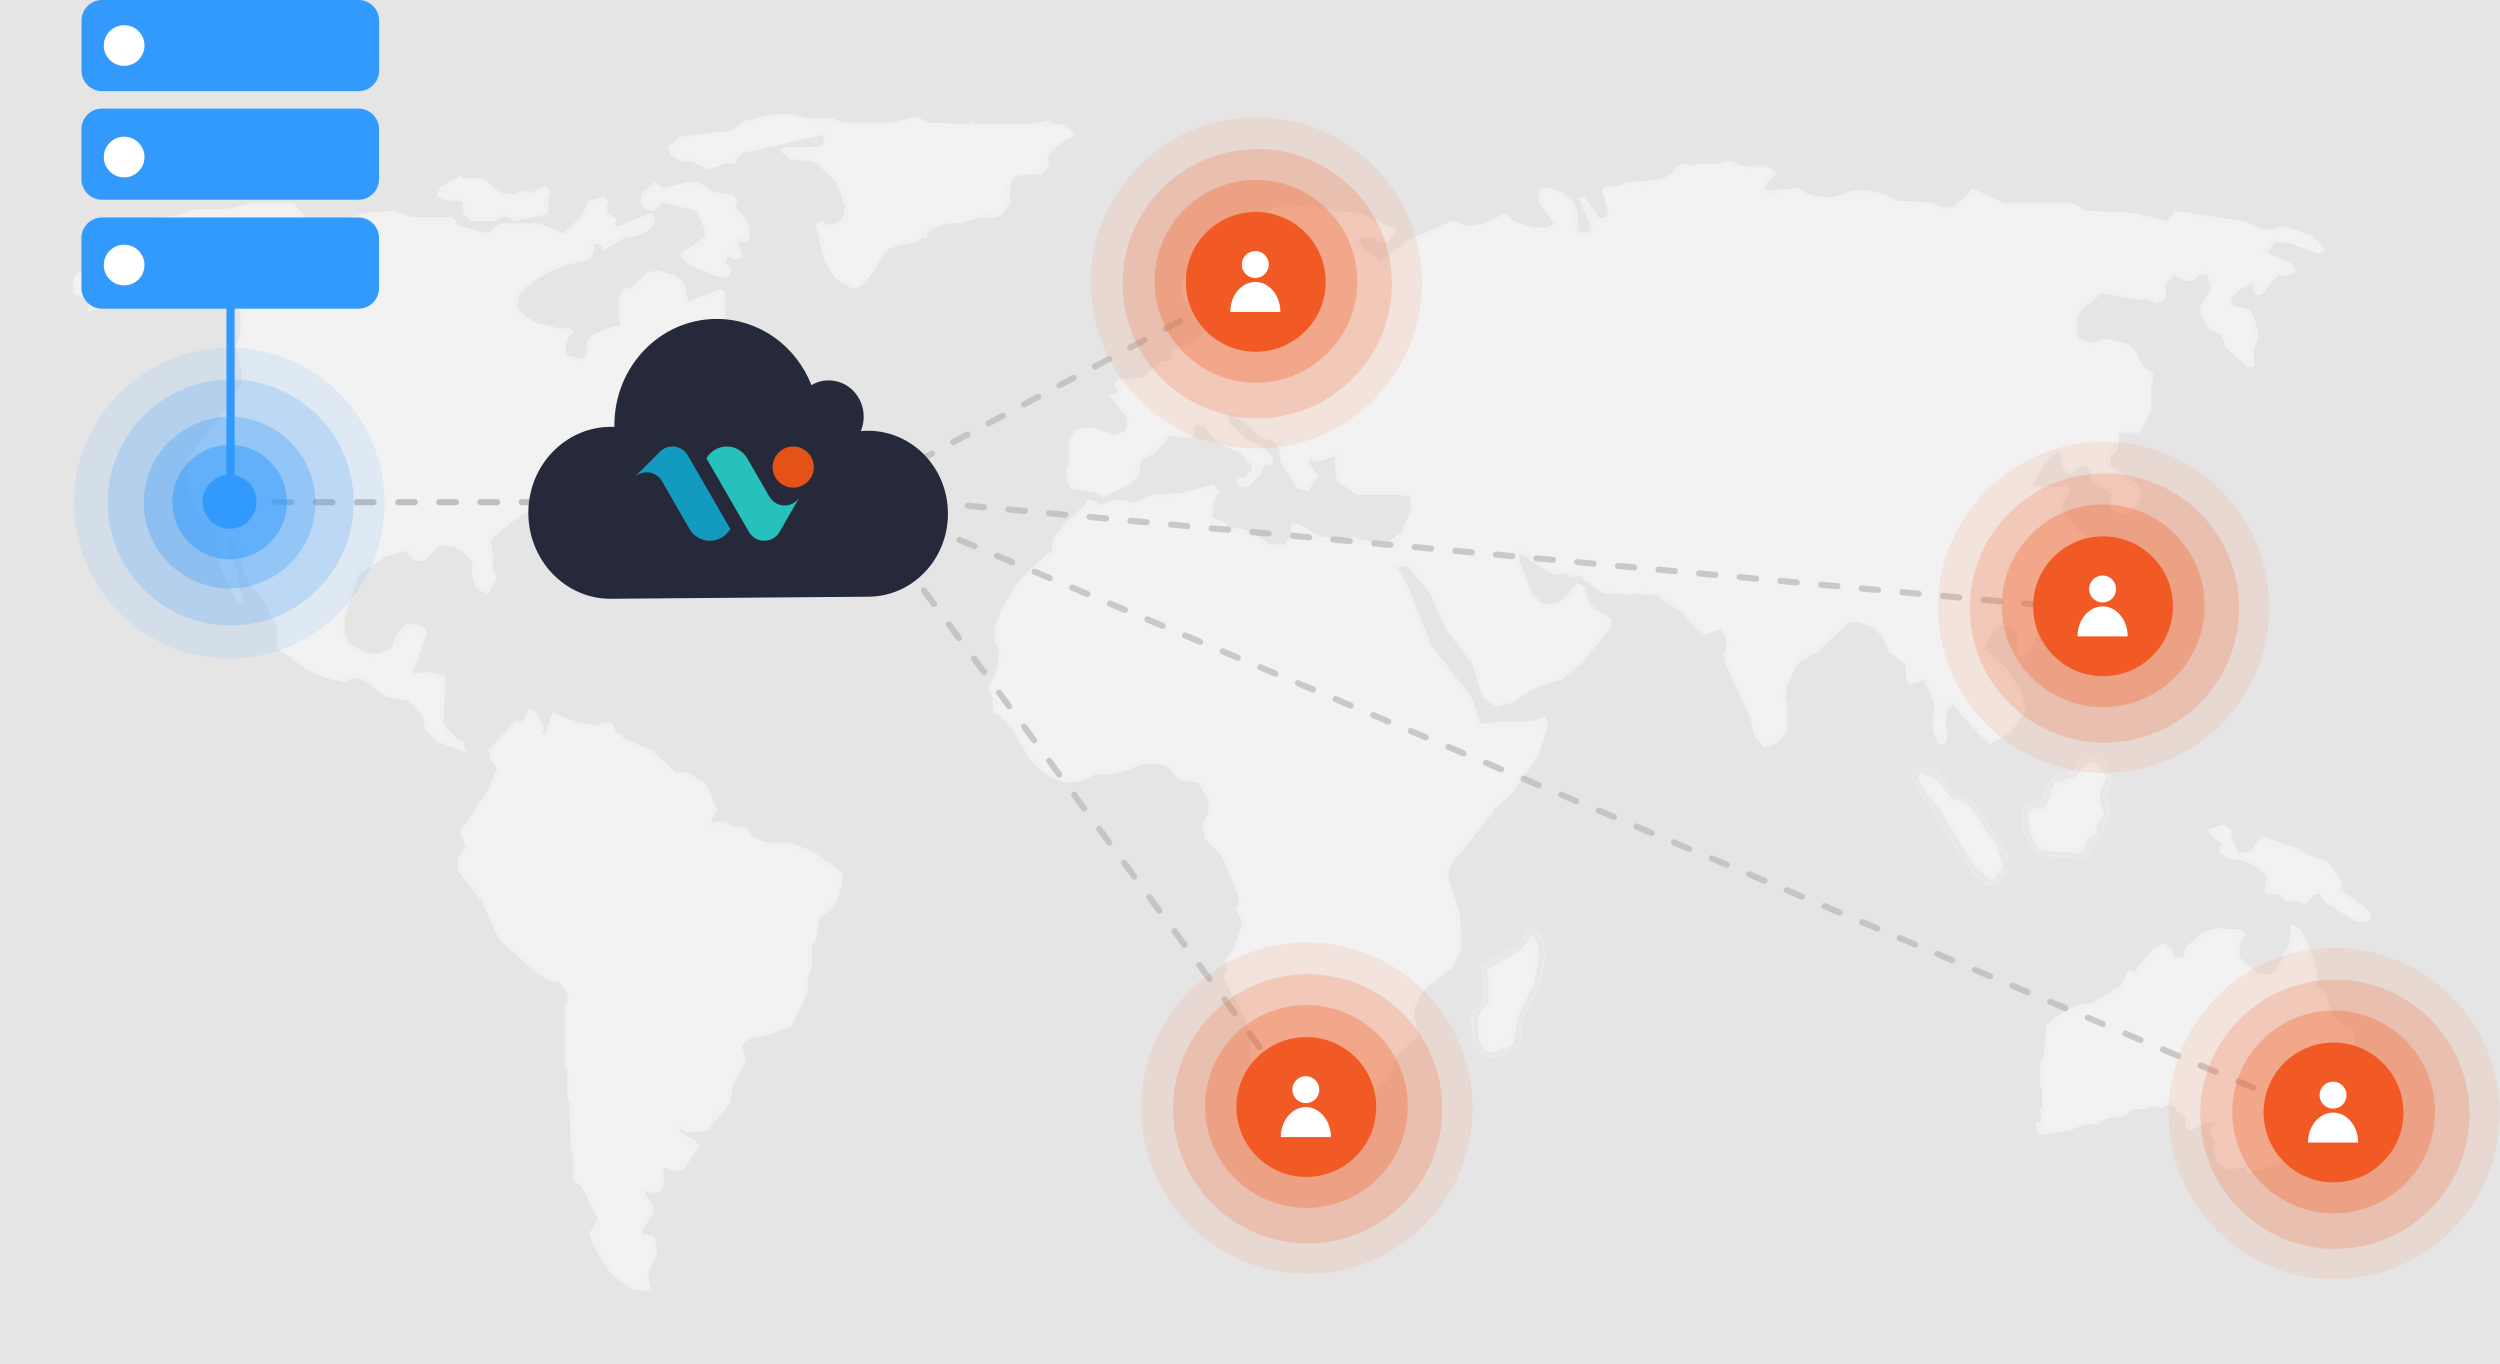 <svg width="1215" height="663" viewBox="0 0 1215 663" fill="none" xmlns="http://www.w3.org/2000/svg">
<rect width="1215" height="663" fill="#E5E5E5"/>
<g id="Wirewise_Website_Homepage-Map" clip-path="url(#clip0_4_77)">
<g id="map">
<g id="Group 512">
<g id="textcompare 1_09_46 PM 1">
<path id="Vector" opacity="0.929" d="M375.5 56H384.5L392.5 58H404.5L409.5 60H434.5L445.5 57L450.5 60L470.5 61L472.5 60L473.5 61H499.5L509.5 59C511.033 60.8 513.7 61.467 517.5 61L522 65.5C516.733 67.9 512.4 71.233 509 75.5C509.867 80.367 508.7 83.2 505.5 84L493.5 85L491 87.5L490 95.5L491 97.5L486.5 104C484.367 105.533 481.033 105.867 476.5 105L466.5 108H460.5L452.5 111L450 113.5C450.533 115.033 450.033 115.533 448.5 115L445.5 117L432.5 120L428 124.5C425.6 130.433 422.1 135.267 417.5 139L414.5 140L406 134.5L401 126.5L397 109.5L399.5 108C400.5 109.667 402.833 110 406.5 109L410 106.5L411 100.5L407 88.5L401.5 83L395.5 78L384.5 77L380 73.5L381.5 72H396.5L401 70L400.5 65L360.5 74L359 75.5L356.5 79H352.5L344.5 82L336.5 78H331.5L326 74.5L325 71.5L330.5 67L355.5 64L362.5 59L375.5 56ZM375 58L363 61L356 66L334 68L327 73L331 76H337L344 80H348C348.667 77.333 351.333 76.333 356 77C357.333 73.667 360.333 71.667 365 71L383 68L402 63C403.333 63.667 403.667 66 403 70L397 74L384 75L396 76L405 83L410 91L413 101C413.667 105 413 107.667 411 109L407 111C403 111.667 400.333 111.333 399 110L402 121V125L406 132L415 138L418 137L425 128L427 123L433 118L448 114L450 110L462 106H468L478 103H485L489 99L488 95C487.333 90.333 488 87.333 490 86L494 83C499.333 84.333 503.333 84 506 82L507 81L508 74C510 70.667 513.333 68.333 518 67L519 65L511 61H505L499 63H475L474 62L470 63L451 62L446 59L434 62H411L406 60H394L386 58H375Z" fill="#F1F1F1" stroke="#F1F1F1"/>
<path id="Vector_2" opacity="0.929" d="M837.5 79H841.5L849.5 82L850.5 81H858.5L863 84.5C859.533 86.3 857.533 89.133 857 93L874.5 92C878.033 95.467 883.7 96.8 891.5 96L900.5 93H907.5L916.5 95L921.5 98L939.5 99C941.5 101 944.833 101.667 949.5 101L957 94.5L958.5 92L973.5 99H1006.5L1014.5 103L1037.5 104L1053.5 108L1057.5 103L1090.5 108L1099.5 112H1105.5C1106.37 110.533 1108.37 110.2 1111.5 111L1123.5 115L1129 120.5C1129.6 122.767 1128.1 123.267 1124.5 122L1113.5 118L1105.5 117L1101 123L1112.5 128L1115 130.5C1115.53 132.033 1115.03 132.533 1113.5 132C1112.7 133.533 1110.7 133.867 1107.5 133L1105 135.5L1099.5 142L1097.5 143C1095.77 142.067 1095.1 140.067 1095.5 137C1090.63 138.467 1086.8 140.967 1084 144.5C1083.53 147.033 1084.03 148.533 1085.5 149L1093 151C1095.2 154 1096.53 158.167 1097 163.5L1095 170.5V172.5V178H1092.5L1082 168.5L1080 162L1074 160L1070 152.5V148.5L1075 140.5L1073 133H1068.5C1067.57 135.4 1065.23 136.4 1061.5 136L1056.5 133L1052 137.5C1052.53 141.567 1052.2 144.4 1051 146L1047.5 147L1043.5 145H1037.5L1021.5 142L1011 150.5C1009 153.167 1008.33 157.167 1009 162.5L1010 165L1015.5 167H1019.5C1020.63 165.2 1023.3 164.867 1027.5 166L1034.5 168L1038 171.5C1039.2 176.367 1041.87 179.7 1046 181.5V185.5L1045 186.5V197.5V199.5L1039.5 210C1034.5 209.333 1031 209.667 1029 211C1029.87 216.333 1028.53 219.833 1025 221.5V226.5L1039 236L1040 242.5L1034.5 249L1030.5 250L1026 246.5C1027.13 242.033 1026.63 239.2 1024.5 238C1020.7 237.2 1017.87 235.367 1016 232.5C1016.67 229.5 1016.17 227.667 1014.5 227L1011.5 226L1005.5 230C1002.97 227.733 1001.8 224.4 1002 220C998.267 220.067 995.6 221.567 994 224.5L987 235.5L988.5 237H1002.5L1004.5 236L1006 238.5L1002 244.5V247.5C1005.2 253.7 1009.53 258.7 1015 262.5L1019 272.5V279.5C1017.27 286.767 1013.77 292.267 1008.5 296L994 301L984 319L981 318.5V307.5L972.5 303C968.433 305.933 965.6 310.1 964 315.5L975 325.5L982 336.5L984 343.5C982.133 349.3 978.967 353.8 974.5 357L967.5 361L961 355.5C961.533 354.033 961.033 353.533 959.5 354L949.5 342L946 344.5L945 352.5L946 356.5L945 361C942.533 362 941.533 361.5 942 359.5C940 356.833 939.333 352.833 940 347.5L941 342.5L935.5 330L928 332C926.867 330.4 926.533 327.567 927 323.5L925.5 322L918 316.5C916.6 310.967 913.767 306.8 909.5 304L903.5 302H898.5L883.5 316L873 322.5L868 333.5L867 340.5L868 341.5V355.5C865.8 359.3 862.3 361.8 857.5 363L853 357.5L851 348.5L839 322.5L838 317.5C839.867 316.367 840.2 313.7 839 309.5L837 305L828.5 308L824 304.5L818.5 298L805.5 289L794.5 288L789.5 289L788.5 288H779.5L770 281.5C770.333 279.5 768.167 279 763.5 280C762.367 278.2 759.7 277.867 755.5 279L738 268V272.5L744 288.5L747.5 292C748.433 293.733 750.433 294.4 753.5 294C757.9 293.4 761.067 291.567 763 288.5L766.5 284L770 285.5C770.4 291.1 772.567 294.933 776.5 297L783 301.5L782 305.5L768.5 322L758.5 330C749.3 332.133 741.633 335.8 735.5 341L727.5 343L721 338.5L716 322.5L703 305.5L695 287.5L684.5 275C680.433 274.2 678.6 274.7 679 276.5L684 285.5L695 313.5L715 339.5L719 352H726.5L727.5 351H744.5L750.5 349L752 352.5L747 367.5L735 384.5L727.5 392C726.033 391.533 725.533 392.033 726 393.5L706 418.5C704 420.5 703.333 423.833 704 428.5L709 444.5L710 460.5L705.5 470L692 480.5L687 489.5V494.5L689 503.5L679 512.5L673 526H671.5L654.5 543L639.5 549C634.167 548.333 630.167 549 627.5 551L622 546.5L620 540.5V535.5L610 519.5L608 511.5V502.5L606 496.5L595 474.5C596.867 473.367 597.2 470.7 596 466.5C600.067 461.567 602.733 455.233 604 447.5L601 441.5C602.667 440.5 603 438.167 602 434.5L594 415.5L586 407.5L585 400.5C587 397.833 588 394.167 588 389.5L582.5 380L576.5 379H574.5L571 376.5L568.5 373C565.367 370.8 560.7 370.133 554.5 371L547.5 374L539.5 376H531.5L526.5 379L518.5 380C510.367 377.8 504.2 373.633 500 367.5L492 353.5L486.5 348L483 345.5V339.5L481 333.5C484.267 329.1 485.933 323.1 486 315.5C484.067 313.1 483.4 309.433 484 304.5C488.533 291.367 495.7 280.867 505.5 273L512 267.5V262.5L518.5 254L528 245.5C527.4 243.5 528.567 243 531.5 244L535.5 246C537.967 243.8 541.967 243.133 547.5 244L551.5 245L559.5 241L574.5 240L589.5 236L592 239.5C589.4 242.5 588.4 246.667 589 252L595 254.5L597.5 258L601.5 257C607.633 258.533 612.633 261.2 616.5 265H625L628 259.5V255H630.5L641.5 261L653.5 263C654.5 261.333 656.833 261 660.5 262L661.5 263L674.5 264L681 259.5L686 248.5V242.5L685 240L681.5 241L680.5 240H659.5L650 233.5L649 223.5L650 221L640.5 224L636 223V225.5L640 231.5L635.5 238L631 237L623 224.5L622 217.5L619.5 214L614.5 213L599.5 201H596L597 205.5L605.5 214C611.1 215.467 615.267 218.3 618 222.5C618.867 225.3 617.7 226.133 614.5 225L612 230.5L606.5 236C604.033 236.533 602.533 236.033 602 234.5C601.467 232.767 602.3 232.267 604.5 233L609 228.5V226.5L603.5 220L592.5 215L588 210.5L585.5 207C580.633 205.267 578.8 206.433 580 210.5C579.2 212.367 577.033 212.867 573.5 212L568.5 211L562 219L554 223.5L553 230.5L550.5 234L536.5 241L532.5 239L521 237C519.2 235.267 518.533 232.1 519 227.5L520 226.5V214.5L523.5 209L530.5 208L541.5 212L547 210C548.067 208.6 548.4 206.1 548 202.5L540 192.5L544 191L542 186.5L543.5 185L555.5 184L564.5 176C567.7 176.533 569.533 175.7 570 173.5C569.667 170.833 570.5 169.333 572.5 169L578.5 168L585.5 162C586.167 164 588.167 164.667 591.5 164L595.5 162L600.5 163L603.5 166H606.5L611.5 163C617.767 164.267 621.933 163.433 624 160.5L625 154.5L626.5 153L631.5 154C633.5 153.667 634.333 152.167 634 149.5L632 144.5C632.867 142.7 633.7 142.533 634.5 144L640.5 145L645 141.5L643.5 139L630.5 140L628 139L626 133.5L632 124.5L631 122C624.6 122.8 619.6 125.3 616 129.5L614 138.5L617 144.5L608.5 156L601.5 159L596 155.5C596.533 152.367 595.7 150.533 593.5 150L580.5 143L576 146C574.867 144.4 574.533 141.567 575 137.5L577.5 133C581.833 133 585 131.833 587 129.5C587.6 124.7 589.767 121.533 593.5 120L618.5 102L624.5 100H629.5L630.5 101H642.5L648.5 103L660.5 104L678 111.5L674.5 117C670.967 117.533 668.633 116.867 667.5 115H662.5L659 116L662.5 121L669 125.5C668.467 127.233 669.3 127.733 671.5 127L684.5 117L705.5 108H708.5C710.033 109.8 712.7 110.467 716.5 110L721.5 109L731.5 104C735.767 109.067 742.767 111.4 752.5 111L756 108.5L749 99.5L748 93.5C748.533 92.033 750.033 91.533 752.5 92L759.5 94L764 98.5C766.333 101.167 767 105.5 766 111.5L767.5 113C771.033 113.867 773.2 113.367 774 111.5L768 96.5L769.5 96L777.5 107L781 105.5L782 102.5L779 92.5L780.5 91C784.967 91.467 788.3 90.8 790.5 89L805.5 88C810.033 86.867 813.367 84.533 815.5 81L819.5 80L823.5 81L824.5 80H836.5L837.5 79ZM837 81L836 82H824L823 83L821 82H818L809 89L799 91L797 90L781 93C780.333 97 781.333 100.333 784 103L782 108L780 109L777 108L775 114L773 115C769 115.667 766.333 115.333 765 114C763.667 111.333 763.333 107.333 764 102L762 99L758 95L750 94V98L754 104L757 105C758.333 105.667 758.667 107.333 758 110L753 113H745C743.667 111 741.667 110.333 739 111L732 106H729L722 111C718.667 110.333 716.667 110.667 716 112C712.667 112.667 710.667 112 710 110H705L701 113L688 117L672 129H670L660 121L657 117L660 114L664 113L675 115L676 111L669 110L661 106L650 105L644 103H632L631 102C625.667 101.333 621.667 102 619 104L597 120L589 128L588 132C586.667 134 584 134.667 580 134C577.333 135.333 576.333 138.333 577 143L579 142H583L596 149C598 150.333 598.667 152.667 598 156L601 157L606 156C610 152.667 613 148.667 615 144L612 139L615 127L629 120C631 119.333 632.333 120.333 633 123V127L628 134C627.333 136 628.333 137.333 631 138L636 137C640.667 136.333 644 136.667 646 138L647 141L646 144L641 147L635 146L636 150L635 154L632 156L627 155L625 163C622.333 165 617.667 165.667 611 165L607 168H604L601 165L597 164L592 166C588.667 166.667 586.667 166 586 164L581 169L572 171L571 176C570.333 177.333 569 177.667 567 177L556 186L545 188L547 192L542 194H544L550 203L549 210L542 214L532 210H526L522 214L521 234L524 236L533 237L536 239H539L548 234L551 231C550.333 226.333 551 223.333 553 222L559 219L562 215L569 209L578 210C577.333 207.333 578 205.667 580 205L588 206L590 211L607 220L611 225L615 223L610 217L603 214C598.333 211.333 595.333 207.667 594 203L597 199L603 201L617 212L622 213C624 215 624.667 218.333 624 223L631 234L635 236L638 232L634 226C634 223.333 635 221.667 637 221L640 222C644 222.667 646.667 221.667 648 219C650 218.333 651.333 219.333 652 222L651 224L652 234L659 238H680L681 239L685 238L688 243L687 252L682 262L680 264L674 266C671.333 264.667 667.667 264.333 663 265L662 264H654L653 265L639 262C636.333 259.333 633.333 258 630 258C629.333 262 627.667 265 625 267H617L603 259L599 260L597 259C595 259.667 594.333 259.333 595 258L587 252C586.333 246.667 587.333 243 590 241L589 238L574 242L559 243L552 247L549 246C542.333 244.667 538 245.333 536 248L530 246L528 249L519 256L514 263L513 270L509 273C498.333 280.333 490.667 290.667 486 304C485.333 309.333 486 313.333 488 316L487 325L483 333C482.333 336.333 483 338.667 485 340V346L490 348L493 352L500 365L511 375L518 378L522 377L524 378L532 374H541L556 369H563L571 372L573 377L576 378L578 377L585 379L590 390L589 397L587 401V406L596 416L599 426L604 435C604.667 437.667 604.333 439.667 603 441L606 448C604.667 455.333 602 461.333 598 466C599.333 470 599 472.667 597 474L610 503V513L612 521L617 526L622 536L623 545L627 549C629.667 549.667 631.667 549 633 547H641L649 543H652L670 526L672 524L678 511L687 503L685 494V490L692 478L703 470C705.667 468 707.333 465.333 708 462L707 444L705 440L704 432L702 429V423L705 417L722 395L735 382L747 365L750 351L745 353H727L726 354H718L715 343L694 316L683 288L676 276L678 273L687 274L697 288L705 306L718 323L720 327V332L722 338L727 341L734 340L750 331L757 329L766 322L774 312C773.333 310 774 309.333 776 310L781 303L774 297L768 286L763 292L754 296H751L745 292L736 273C734.667 268.333 735.333 265.667 738 265H740L755 277L770 278L779 286H788L789 287C792.333 288.333 794.667 288 796 286L806 287L814 291L815 294L822 298L829 306H832L837 303L841 310C842.333 313.333 842 315.667 840 317V321L849 339L855 358L858 361L866 356V341L865 340L866 334L873 319L881 316L895 302L899 300H903L912 303C915.333 305.667 917.667 309.667 919 315C921 318.333 924 320.333 928 321C929.333 323 929.667 326 929 330L934 328L938 329L943 343L942 347C941.333 351.667 941.667 355.333 943 358H944C944.667 354.667 944.333 352.667 943 352L945 343C945.667 340.333 947.667 339.333 951 340L953 344C952.333 345.333 953 345.667 955 345L963 356L968 359L972 357C976.667 354.333 980 350.333 982 345V340L975 329L966 320L962 316L969 304L973 301L980 304C982.667 306 984 309.667 984 315L990 304L995 299L1007 295C1011.67 291.667 1015 287 1017 281V273L1014 265C1008 260.333 1003.33 254.667 1000 248V245L1004 238L1002 239H989L986 238V234L994 221L1002 218L1004 221L1005 227C1008.33 227.667 1010.67 226.667 1012 224L1015 225C1017.67 225.667 1018.67 228.333 1018 233L1027 237C1028.33 239 1028.67 242.333 1028 247C1028.67 248.333 1030.33 248.667 1033 248L1038 243V239L1026 230L1023 227C1022.33 221 1023.67 217.667 1027 217V212C1028.33 208 1032.33 206.667 1039 208L1044 200L1043 197L1044 182L1042 180L1036 172L1034 169L1029 168H1020L1019 169L1010 167L1007 162V156L1010 148L1022 140L1037 143H1044L1049 145L1050 144L1051 136L1057 131L1062 134H1065L1069 131H1073L1075 134L1076 138V143L1072 148C1071.33 152 1072 155 1074 157L1080 160C1082 160.667 1082.67 162.667 1082 166L1092 175H1093L1094 173L1093 170L1095 165L1093 155L1090 151L1083 150L1082 148L1083 143L1086 140L1097 135L1099 140L1105 132L1112 131L1101 124C1099 124.667 1098.33 123.667 1099 121L1102 119L1103 116L1106 115C1112.67 115.667 1118.67 117.333 1124 120H1125L1121 115L1113 113C1108.33 111.667 1105.67 112 1105 114H1100L1092 110L1057 105L1054 110L1039 106L1015 105L1008 101H974L970 98L961 95C958.333 94.333 957.333 95 958 97L950 103C945.333 103.667 942.333 103 941 101L922 100L915 96C911.667 96.667 909.667 96.333 909 95C901 94.333 895.333 95.333 892 98L880 97L876 94H866L865 95C859.667 96.333 856.333 95.667 855 93L860 83H850L849 84L842 81H837Z" fill="#F1F1F1" stroke="#F1F1F1"/>
<path id="Vector_3" opacity="0.929" d="M223.5 86L224.5 87H234.5L242.5 94L250.5 95C251.633 93.133 254.3 92.8 258.5 94L264.5 91C267.3 92.2 267.8 93.367 266 94.5V102.5L264.5 104L249.5 107C248.567 105.267 246.567 104.6 243.5 105L240.5 107H229.5L226 104.5L225 97C219.8 97.6 215.8 96.933 213 95L214.5 91L223.5 86ZM223 88L215 94C217 96 220.667 96.333 226 95C228 96.333 228.333 99 227 103L230 105H241L244 103C246.667 102.333 248.667 103 250 105H255L264 102C263.333 98 263.667 95 265 93L259 96H251L250 97L243 96L235 89L223 88Z" fill="#F1F1F1" stroke="#F1F1F1"/>
<path id="Vector_4" opacity="0.929" d="M318.5 89L322.5 92L333.5 89H339.5L347.5 94L355.5 95L358 97.5L357 101.5C361.534 103.967 363.867 108.633 364 115.5C363.534 117.033 362.034 117.533 359.5 117L358 116.5L360 124.5L357.5 126L353.5 124L352 127.5L355 131.5C354.334 133.833 352.167 134.667 348.5 134L336.5 129L332 125.5L331 123.5L343 115.5V111.5L339 102L321.5 98L317.5 102H315.5C312.7 101.133 311.534 98.633 312 94.5L318.5 89ZM319 91L314 96C313.334 98 314.334 99.333 317 100C318.334 100.667 318.667 100.333 318 99L322 96L331 99L339 100L345 112L344 118L342 120L333 124L337 127L348 132H353L350 128L351 123L354 122L357 123L358 124L356 119C355.334 116.333 356 114.667 358 114L362 115L361 109L355 102L356 97L348 96L340 91C334 90.333 329.667 91 327 93C322.334 94.333 319.667 93.667 319 91Z" fill="#F1F1F1" stroke="#F1F1F1"/>
<path id="Vector_5" opacity="0.929" d="M293.499 96L294.999 97.5C293.999 101.5 294.499 104 296.499 105L298.999 106.5C297.866 109.7 298.699 110.867 301.499 110L316.499 104L317.999 107.5L315.499 111C312.632 113.467 308.632 114.8 303.499 115L293.499 121C292.699 118.533 290.866 117.533 287.999 118C288.666 121.8 287.832 124.467 285.499 126C271.366 128.533 260.199 134.033 251.999 142.5L250.999 149.5L253.499 153L259.499 157L271.499 160H276.499L277.999 161.5C274.866 163.5 273.866 167.333 274.999 173L282.499 175C285.366 173.533 286.532 170.367 285.999 165.5L288.499 163L298.499 159H301.999L300.999 147.5L301.999 142.5L304.499 140L306.499 141L314.499 133L319.499 132L327.499 134L331.999 137.5L333.999 147L350.499 141L351.999 142.5V153.5L350.999 155.5L353.999 157L357.499 163L359.499 162L363.999 165.5C363.732 170.9 361.566 174.4 357.499 176L348.499 181H325.499L315.499 184L311.999 186.5L312.499 188H319.499C320.499 186.333 322.832 186 326.499 187L328.999 188L327.499 191L322.999 194.5C322.532 196.033 323.032 196.533 324.499 196C325.499 197.667 327.832 198 331.499 197L337.499 195L338.999 197.5L337.999 200L330.499 203H326.499L315.499 211L313.999 207.5L314.999 202L305.499 205L294.999 214.5C295.532 217.033 295.032 218.533 293.499 219C287.699 218.2 283.866 219.367 281.999 222.5L278.499 227L272.999 231.5L262.499 245C253.099 249.6 244.932 255.433 237.999 262.5L238.999 268.5V270.5C238.532 274.967 239.199 278.3 240.999 280.5L236.999 288L232.999 286.5C230.266 283.567 229.266 278.9 229.999 272.5L226.499 269C223.832 265.667 219.166 264.333 212.499 265L206.499 272C202.632 272.533 200.132 271.7 198.999 269.5L197.499 267L187.499 270L173.999 278.5L166.999 300.5V308.5L168.999 313L178.499 318H184.499L190.999 315C191.799 310.267 193.966 306.6 197.499 304C202.566 303.267 205.732 304.433 206.999 307.5L199.999 328L207.499 327L215.999 329L214.999 350.5L215.999 353.5L223.499 361C225.032 360.533 225.532 361.033 224.999 362.5L225.999 365L212.499 360L206.999 354.5L205.999 347.5L198.499 340L187.499 338L176.499 330L172.499 329L167.499 331L158.499 329L149.499 325L134.999 314.5V304.5L128.999 292.5L121.999 283.5C119.332 279.5 117.666 274.5 116.999 268.5L112.499 261C110.366 261.533 109.532 263.367 109.999 266.5L114.999 277.5V282.5L117.999 292.5L115.999 293L107.999 276.5L105.999 269.5V257.5L101.499 253L96.999 251L94.999 247.5L91.999 235.5V222.5L109.999 199.5L115.499 189L117.999 187.5V181.5L114.999 168.5C117.266 164.433 117.932 158.767 116.999 151.5L114.499 148L104.499 142L80.499 139L70.499 143L67.499 141L62.499 145L43.499 151C43.899 147.933 43.232 145.933 41.499 145L35.999 142.5C35.532 138.433 35.866 135.6 36.999 134L44.499 129C50.432 129.933 55.099 129.6 58.499 128L62.999 123.5C63.532 121.767 62.699 121.267 60.499 122L56.499 125L51.999 123L50.999 120.5L51.999 118C53.532 116.267 56.366 115.6 60.499 116L68.499 118C70.032 117.533 70.532 116.033 69.999 113.5L67.999 110.5L76.499 106C83.832 106 89.832 104.667 94.499 102H110.499L122.499 99H142.499L150.499 109H160.499L177.499 104L191.499 103L200.499 106H219.499L220.999 107.5L222.499 110L236.499 114L243.499 109H262.499L273.499 114L281.999 106.5L286.499 98L293.499 96ZM292.999 98L288.999 99L281.999 110L275.999 115H271.999L263.999 111H242.999L237.999 116H234.999L229.999 113H224.999L221.999 111C219.999 111.667 219.332 111.333 219.999 110L218.999 108H201.999L192.999 105L176.999 106L160.999 111C154.999 111.667 150.666 111.333 147.999 110L141.999 101H121.999L109.999 104H93.999L86.999 107H80.999L69.999 110L71.999 114L70.999 119L68.999 120L61.999 118H55.999C52.666 120 52.666 121.667 55.999 123C56.666 120.333 59.332 119.333 63.999 120C65.332 120.667 65.666 122.333 64.999 125L58.999 130L44.999 131L40.999 134C38.332 134.667 37.332 137.333 37.999 142L43.999 144L46.999 148L60.999 144L67.999 139L70.999 141C74.999 140.333 78.332 139 80.999 137L93.999 138L109.999 142L110.999 145L116.999 147L118.999 152C119.666 158.667 118.999 164 116.999 168V173L119.999 183C120.666 185.667 120.332 187.667 118.999 189C119.666 190.333 119.332 190.667 117.999 190L110.999 202L99.999 215L97.999 220L93.999 223V237L96.999 248L104.999 253C107.666 254.333 108.999 257.333 108.999 262C109.666 260 111.666 259.333 114.999 260L118.999 269L119.999 276L136.999 305V315L157.999 327L166.999 329L172.999 327L176.999 328L189.999 337H194.999L200.999 339L206.999 347L208.999 355L217.999 360H218.999C215.666 358 213.666 354.667 212.999 350L213.999 330L208.999 329C205.666 328.333 203.666 328.667 202.999 330C199.666 330.667 197.999 330 197.999 328L204.999 308C204.332 306 201.999 305.333 197.999 306L192.999 315L184.999 320H178.999L170.999 316L164.999 309V301L172.999 276L187.999 268L195.999 266C199.332 264.667 200.666 265.333 199.999 268C201.332 270 203.666 270.667 206.999 270L209.999 264L212.999 263L221.999 264L228.999 268L231.999 273L232.999 284L235.999 286L238.999 282L235.999 265L236.999 261C244.332 253.667 252.999 247.667 262.999 243L272.999 229L278.999 225L280.999 220L287.999 217H292.999L293.999 213L303.999 204C307.999 203.333 311.332 202 313.999 200L316.999 203L315.999 208L326.999 201C330.999 201.667 333.999 201 335.999 199L336.999 197L331.999 199C326.666 199.667 322.999 198.667 320.999 196L321.999 193L324.999 191L325.999 189L311.999 190C309.999 189.333 309.332 188 309.999 186L321.999 180L326.999 179H349.999L354.999 176L361.999 169V167C361.332 165 359.666 164.333 356.999 165L348.999 156L349.999 154V143L334.999 149C331.666 147.667 330.332 144.333 330.999 139L328.999 136L320.999 134H316.999L308.999 142H303.999L302.999 147L303.999 159L301.999 161H297.999L287.999 165V170L284.999 176L282.999 177H279.999L272.999 173C272.332 167.667 272.999 164.333 274.999 163L259.999 159L250.999 154L248.999 150C248.332 145.333 248.999 142.333 250.999 141L264.999 131L279.999 125H284.999C286.332 123.667 286.666 121.333 285.999 118L287.999 116C290.666 115.333 292.666 116 293.999 118C298.666 114.667 304.999 112.333 312.999 111L315.999 106C311.332 109.333 305.666 111.333 298.999 112C296.999 111.333 296.332 110 296.999 108L293.999 106L292.999 98ZM108.999 267L107.999 271L109.999 272L108.999 267ZM110.999 273C109.666 277 109.999 280.333 111.999 283L113.999 284L112.999 277L110.999 273Z" fill="#F1F1F1" stroke="#F1F1F1"/>
<path id="Vector_6" opacity="0.929" d="M257.5 345L260 346.5L264 353.5L263 356.5L265 357.5L269 347L281.5 352L291.5 353C292.366 351.533 294.366 351.2 297.5 352L299 356L304.5 360L316.5 365L328.5 376H334.5L343 381.5L348 393.5L344 401C345.8 399.733 348.966 399.4 353.5 400L355.5 402L362.5 403C364.633 406.533 367.966 408.867 372.5 410H374.5H383.5L394.5 414L409 424.5C408.733 434.9 405.066 441.9 398 445.5L396 456.5L394 460.5V469.5L392 476.5V482.5L384.5 498C378.833 501 372.166 503 364.5 504L360 507.5L362 515.5L356 526.5L354 536.5L343.5 549L334.5 550L330.5 548L330 550.5L338 555L339 557.5L332 568L327.5 569L323.5 567L321 568C322.2 569.6 322.533 572.433 322 576.5C321.333 578.833 319.166 579.667 315.5 579L312 578L317 586.5V589.5L312 597.5V601C315.066 600.2 317.066 600.7 318 602.5L319 609.5L315 617.5V622.5L316 627L306.5 626L297 618.5L289 605.5L287 599.5L291 592.5L283 576L280 574.5L279 572.5V560.5L278 559.5L277 534.5L276 533.5V519.5L275 518.5V488.5C276.533 487.7 276.866 485.7 276 482.5L272 477L266.5 476L260.5 472L243 456.5L235 438.5L225 425.5C223.2 423.967 222.533 421.3 223 417.5L227 411.5L224 404.5L238 383.5L242 373.5L239 369.5L238 364.5L250.5 351C253.033 351.533 254.533 351.033 255 349.5L257.5 345ZM257 348L256 352L251 353L240 365L241 371L244 374L239 386L226 404C225.333 408 226.333 410.667 229 412L225 418V423C230.333 427 234.333 432.333 237 439L244 456L264 472C264.666 474.667 267.333 475.667 272 475L278 483L277 488V520L278 521V535L279 536V547L280 548L281 573L288 581L290 589L292 591C292.666 595.667 291.666 598.667 289 600V603L292 606L297 616C300.333 622 306 625 314 625L313 623V618L317 611L316 603C312.666 603.667 310.666 603 310 601C310 595.667 311.666 592.333 315 591V587L310 580L311 576L320 577V571L319 570L322 566L330 567L332 564L335 562L337 558L332 554L327 549L329 546C331.666 545.333 333.666 546 335 548L344 547C346 541.667 349 537.667 353 535L354 527L360 517C360.666 513 360 510.333 358 509L359 506L365 502C371.666 501.333 377.666 499.667 383 497L385 495L390 484V478L392 471V461C394.666 457 396 452.333 396 447L406 434L407 424L397 419L395 416C391 416 387.666 414.667 385 412H376L375 411L372 412L361 404C357 404.667 354.666 404 354 402L341 403C341 399 342.666 396.333 346 395V392L342 384L335 378L327 377L314 365L303 361L297 354L291 355L281 354L270 349C269.333 353.667 267.666 357.333 265 360L261 358L262 355L260 350L257 348Z" fill="#F1F1F1" stroke="#F1F1F1"/>
<path id="Vector_7" opacity="0.929" d="M1014.5 371C1018.23 371.333 1020.73 372.833 1022 375.5L1023 377.5L1020 385.5V389.5L1022 396.5L1019 399.5L1018 405L1014 407.5C1013.87 410.7 1012.7 412.867 1010.5 414L993.5 413L991 412L987 404.5L986 395.5L989.5 393L994 394L999 381L1009 378L1014.5 371ZM1014 373V375C1012 379 1008 381.333 1002 382L994 396L988 395C987.333 401 988.333 405.667 991 409L994 411L1011 412L1013 407C1012.33 405 1013 404.333 1015 405L1017 403L1018 399C1017.33 397 1018 396.333 1020 397C1020.67 393.667 1020 391.333 1018 390V386C1020 384 1021 381 1021 377C1019.67 374.333 1017.33 373 1014 373Z" fill="#F1F1F1" stroke="#F1F1F1"/>
<path id="Vector_8" opacity="0.929" d="M933.5 376L941 379.5L948.5 389C952.367 389.2 955.2 390.367 957 392.5L970 411.5L973 421.5L969.5 426L967.5 427L960 420.5L943 392.5L937 385.5L933 378.5L933.5 376ZM937 379L938 384L944 391L947 398L963 422L967 424L968 425L971 422V418L968 412L957 396L954 392C949.333 392.667 946.667 391.667 946 389L941 383L937 379Z" fill="#F1F1F1" stroke="#F1F1F1"/>
<path id="Vector_9" opacity="0.929" d="M1080.5 401L1084 403.5V407.5L1088 415C1091.53 415.4 1094.2 414.233 1096 411.5L1099.5 407L1117.5 413L1121.5 416L1130.5 419L1133 421.5L1138 429.5L1137 432.5L1151 443L1152 445.5C1151 447.5 1148.5 448 1144.5 447L1130 438L1127.5 434H1125.5L1119.5 439C1118.5 437.333 1116.17 437 1112.5 438L1106.5 434C1103.5 434.667 1101.67 434.167 1101 432.5L1102 425.5L1095.5 420L1087.5 417H1083.5L1079 413.5L1080 409.5L1075 406L1074 403.5L1080.5 401ZM1080 403L1077 405L1080 406C1081.33 407.333 1081.67 410 1081 414L1083 415H1086L1082 408C1083.33 404 1082.67 402.333 1080 403ZM1100 409L1097 414L1092 417L1103 423L1104 426L1103 432C1107 431.333 1110 432.667 1112 436C1115.33 435.333 1117.67 435.667 1119 437L1126 432L1129 433C1130.33 432.333 1130.67 433 1130 435L1144 445H1149L1136 435L1135 433L1136 431L1133 425L1127 419L1100 409Z" fill="#F1F1F1" stroke="#F1F1F1"/>
<path id="Vector_10" opacity="0.929" d="M1114 450L1117 451.5C1121.67 458.167 1124.67 466.5 1126 476.5L1125 479.5L1130 483L1133 492.5L1138.5 499C1141.17 498.667 1142.67 499.5 1143 501.5L1145 511.5L1144 512.5V520.5C1141.67 523.5 1140.33 527.5 1140 532.5L1128.5 547C1123.03 549.2 1118.87 552.7 1116 557.5L1114.5 560L1108.5 564L1093 570L1091.5 567L1082.5 568L1078 564.5L1076 558.5L1077 555.5L1074 549.5L1076 545.5L1072.5 545L1064.5 549C1062.83 548.333 1062.33 546.5 1063 543.5L1059.5 540C1058.03 540.533 1057.53 540.033 1058 538.5L1054.5 536L1050.5 538L1045.5 537C1044.5 538.667 1042.17 539 1038.5 538L1031.5 542L1023.5 543L1019.5 546H1013.5L1005.5 549L992.501 551C990.367 550.2 989.534 548.533 990.001 546C992.334 546.733 993.001 544.567 992.001 539.5L993.001 538.5V529.5L992.001 528.5V517.5L994.001 511.5L995.001 498.5L998.501 495L1009.5 489L1016.5 488L1031 479.5L1034.5 472L1039 473V470.5L1047.5 461L1051.5 459L1055 461.5L1056 465L1062 466C1061.47 462.667 1062.3 460.333 1064.5 459L1071.5 453L1079.5 451L1080.5 452H1088.5L1091 454.5C1088.47 456.633 1087.47 460.3 1088 465.5L1097.5 474H1103.5L1107 471.5L1113 458.5L1114 450ZM1076 453L1067 460L1062 468L1057 467L1054 464L1051 461L1045 468L1043 469L1040 475L1036 474L1032 482L1017 490L1007 492L999.001 497L996.001 502C996.667 508 996.001 513 994.001 517V530L995.001 531L994.001 546L992.001 549L1007 547L1015 544H1020L1024 541H1029L1035 539L1039 536C1043 537.333 1045.67 537 1047 535L1050 536L1055 534L1057 535C1058.33 534.333 1058.67 535 1058 537L1063 540L1066 547L1074 543C1076 542.333 1077.33 543 1078 545L1076 549V552L1079 556L1078 558C1078 562 1079.67 564.667 1083 566L1087 565C1091.67 564.333 1094.67 565.333 1096 568L1112 560L1116 555L1126 547L1138 533L1139 527L1142 522V514L1143 513V508C1141 506 1140.33 503.667 1141 501L1137 500C1132.33 497.333 1130 493 1130 487L1126 483L1123 480L1124 478C1123.33 467.333 1120.67 459.333 1116 454L1114 462L1108 474L1104 476C1097.33 476.667 1093.33 475 1092 471C1090 471.667 1089.33 471.333 1090 470L1087 468L1086 466C1085.33 460.667 1086.33 457 1089 455L1076 453Z" fill="#F1F1F1" stroke="#F1F1F1"/>
<path id="Vector_11" opacity="0.929" d="M744.5 455C747.1 457.4 747.933 461.567 747 467.5L745 477.5L737 494.5L735 506.5L733.5 508L724.5 511L722 510L719 504.5V493.5L724 487.5V473.5L723 471.5L738.5 463L742 459.5L744.5 455ZM745 459L742 463L725 473L726 475V488L724 492L721 493V505L725 509L732 507C734.667 505.667 735 504.667 733 504L735 495L743 479L745 469V459Z" fill="#F1F1F1" stroke="#F1F1F1"/>
<path id="Vector_12" d="M374.5 58H385.5L393.5 60H405.5L410.5 62H433.5L445.5 59L450.5 62L469.5 63L473.5 62L474.5 63H498.5L504.5 61H510.5L519 64.5L517.5 67C513.167 68 510 70.167 508 73.5L507 80.5L505.5 82C502.967 83.8 498.967 84.133 493.5 83L490 85.5C488.267 87.433 487.6 90.433 488 94.5L489 98.5L484.5 103H477.5L467.5 106H461.5L450 110L447.5 114L432.5 118L427 122.5L425 127.5L417.5 137L414.5 138L406 131.5L402 124.5V120.5L399 110C400.4 111.067 402.9 111.4 406.5 111L411 109C412.733 107.467 413.4 104.633 413 100.5L410 90.5L404.5 83L395.5 76L384 74.5L396.5 74L403 69.5C403.867 66.033 403.367 63.867 401.5 63L382.5 68L364.5 71C360.433 71.933 357.433 73.933 355.5 77C351.433 76.6 348.767 77.6 347.5 80H343.5L336.5 76H330.5L327 72.5L333.5 68L355.5 66L362.5 61L374.5 58Z" fill="#F2F2F2" stroke="#F2F2F2"/>
<path id="Vector_13" d="M836.5 81H841.5L848.5 84L849.5 83H860L855 92.5C856.2 95.367 859.367 96.2 864.5 95L865.5 94H875.5L879.5 97L891.5 98C895.367 95.2 901.033 94.2 908.5 95C909.367 96.467 911.367 96.8 914.5 96L921.5 100L940.5 101C942.033 103.133 945.033 103.8 949.5 103L958 96.5C957.467 94.767 958.3 94.267 960.5 95L969.5 98L973.5 101H1007.5L1014.5 105L1038.5 106L1053.5 110L1057 105L1091.5 110L1099.5 114H1104.5C1105.7 112.133 1108.37 111.8 1112.5 113L1120.5 115L1125 119.5L1123.5 120C1118.63 117.2 1112.63 115.533 1105.5 115L1103 116L1101.5 119L1099 120.5C1098 123.433 1098.5 124.6 1100.5 124L1112 130.5L1105 132L1098.5 140L1096.5 135L1085.5 140L1083 142.5L1082 147.5L1083 150L1089.5 151L1093 154.5L1095 164.5L1093 169.5L1094 172.5L1093 175H1091.5L1082 165.5C1082.53 162.367 1081.7 160.533 1079.5 160L1074 156.5C1071.87 154.967 1071.2 151.967 1072 147.5L1076 142.5V137.5L1075 133.5L1072.5 131H1068.5L1064.5 134H1061.5L1056.5 131L1051 135.5L1050 143.5L1048.5 145L1043.5 143H1036.5L1021.5 140L1010 148L1007 155.5V161.5L1009.5 167L1018.5 169L1019.5 168H1028.5L1033.5 169L1036 171.5L1041.5 180L1044 181.5L1043 196.5L1044 199.5L1038.5 208C1032.5 207 1028.67 208.167 1027 211.5V216.5C1023.6 217.767 1022.27 221.1 1023 226.5L1025.5 230L1038 238.5V242.5L1032.5 248C1030.03 248.533 1028.53 248.033 1028 246.5C1028.6 241.967 1028.27 238.8 1027 237L1018 232.5C1018.47 228.367 1017.3 225.867 1014.5 225L1011.5 224C1010.23 226.4 1008.07 227.4 1005 227L1004 220.5L1001.5 218L994 221L986 233.5V238L988.5 239H1001.5L1004 238L1000 244.5V247.5C1003.47 254.367 1008.13 260.033 1014 264.5L1017 272.5V280.5C1015.13 287.033 1011.63 291.867 1006.5 295L994.5 299L990 303.5L983.5 315C983.967 309.533 982.633 305.867 979.5 304L972.5 301L969 303.5L962 315.5L965.5 320L975 328.5L982 339.5V344.5C979.8 349.967 976.3 354.133 971.5 357L967.5 359L963 355.5L954.5 345C953.033 345.533 952.533 345.033 953 343.5L950.5 340C947.367 339.533 945.533 340.367 945 342.5L943 351.5C944.467 352.367 944.8 354.367 944 357.5H943C941.333 355.167 941 351.5 942 346.5L943 342.5L938 329L933.5 328L929 330C929.6 325.867 929.267 322.867 928 321C923.933 320.4 920.933 318.233 919 314.5C917.733 309.433 915.233 305.6 911.5 303L902.5 300H898.5L894.5 302L880.5 316L873 319L866 333.5L865 339.5L866 340.5V356L857.5 361L855 357.5L849 338.5L840 320.5V316.5C841.667 315.5 842 313.167 841 309.5L836.5 303L831.5 306H828.5L821.5 298L815 293.5L813.5 291L805.5 287L795.5 286C794.5 287.667 792.167 288 788.5 287L787.5 286H778.5L769.5 278L754.5 277L739.5 265H737.5C735.5 266 735 268.5 736 272.5L744.5 292L750.5 296H753.5L763 291.5L767.5 286L773.5 297L781 302.5L775.5 310C774.033 309.533 773.533 310.033 774 311.5L765.5 322L756.5 329L749.5 331L733.5 340L726.5 341L722 337.5L720 331.5V326.5L718 322.5L705 305.5L697 287.5L686.5 274L677.5 273L676 275.5L683 287.5L694 315.5L715 342.5L718 354H725.5L726.5 353H744.5L750 351L747 364.5L735 381.5L722 394.5L705 416.5L702 422.5V428.5L704 431.5L705 439.5L707 443.5L708 461.5C707.2 465.367 705.367 468.2 702.5 470L692 477.5L685 489.5V493.5L687 502.5L678 510.5L672 523.5L669.5 526L651.5 543H648.5L640.5 547H632.5C631.567 548.733 629.567 549.4 626.5 549L623 544.5L622 535.5L617 525.5L612 520.5L610 512.5V502.5L597 473.5C598.867 472.367 599.2 469.7 598 465.5C602.2 461.033 604.867 455.033 606 447.5L603 440.5C604.533 439.7 604.867 437.7 604 434.5L599 425.5L596 415.5L587 405.5V400.5L589 396.5L590 389.5L585 379L577.5 377L575.5 378L573 377L571 372L562.5 369H555.5L540.5 374H531.5L523.5 378L521.5 377L517.5 378L510.5 375L500 364.5L493 351.5L489.5 348L485 346V339.5C483.133 338.367 482.467 336.033 483 332.5L487 324.5L488 315.5C485.8 313.033 485.133 309.033 486 303.5C490.8 290.633 498.3 280.467 508.5 273L513 269.5L514 262.5L518.5 256L528 248.5L529.5 246L535.5 248C537.833 245.333 542.167 244.667 548.5 246L551.5 247L558.5 243L573.5 242L588.5 238L590 240.5C587.467 242.633 586.467 246.3 587 251.5L595 257.5C594.533 259.033 595.033 259.533 596.5 259L598.5 260L602.5 259L616.5 267H624.5C627.567 264.933 629.4 261.933 630 258C633.6 258.2 636.433 259.533 638.5 262L652.5 265L653.5 264H661.5L662.5 265C667.5 264 671.167 264.333 673.5 266L679.5 264L682 261.5L687 251.5L688 242.5L684.5 238L680.5 239L679.5 238H658.5L652 234L651 223.5L652 221.5C651.667 219.5 650.167 218.667 647.5 219C646.233 221.4 643.567 222.4 639.5 222L636.5 221C634.5 221.333 633.667 222.833 634 225.5L638 231.5L634.5 236L631 233.5L624 222.5C624.467 217.9 623.8 214.733 622 213L616.5 212L602.5 201L596.5 199L594 202.5C595.4 207.767 598.233 211.6 602.5 214L609.5 217L615 222.5L610.5 225L607 220L590 210.5L587.5 206L579.5 205C577.833 205.8 577.333 207.467 578 210L568.5 209L562 214.5L558.5 219L553 221.5C551.133 223.3 550.467 226.3 551 230.5L547.5 234L538.5 239H535.5L532.5 237L523.5 236L521 233.5L522 213.5L525.5 210H531.5L541.5 214L549 209.5L550 202.5L543.5 194L542 193.5L547 191.5L545 187.5L555.5 186L566.5 177C569.033 177.533 570.533 177.033 571 175.5L572 171L580.5 169L585.5 164C586.167 166 588.167 166.667 591.5 166L596.5 164L600.5 165L603.5 168H606.5L610.5 165C617.367 165.933 622.2 165.267 625 163L627 155L631.5 156L635 153.5L636 149.5L635 146L640.5 147L646 143.5L647 140.5L646 138C644 136.667 640.5 136.333 635.5 137L630.5 138C628.5 137.667 627.667 136.167 628 133.5L633 126.5V122.5C632.667 120.5 631.167 119.667 628.5 120L615 127L612 138.5L615 143.5C612.867 148.7 609.7 152.867 605.5 156L600.5 157L598 156C598.533 152.667 597.7 150.333 595.5 149L582.5 142H578.5L577 142.5C576 137.833 576.833 135 579.5 134C583.633 134.4 586.467 133.733 588 132L589 127.5L596.5 120L618.5 104C621.167 102 625.167 101.333 630.5 102L631.5 103H643.5L649.5 105L660.5 106L668.5 110L676 111L674.5 115L663.5 113L659.5 114L657 116.5L659.5 121L669.5 129H671.5L687.5 117L700.5 113L704.5 110H709.5C710.433 111.733 712.433 112.4 715.5 112C716.367 110.533 718.367 110.2 721.5 111L728.5 106H731.5L738.5 111C741.567 110.6 743.567 111.267 744.5 113H752.5L758 109.5C758.533 107.033 758.033 105.533 756.5 105L754 103.5L750 97.5V94L757.5 95L762 98.5L764 101.5C763.2 107.433 763.533 111.6 765 114C766.4 115.067 768.9 115.4 772.5 115L775 114L776.5 108L779.5 109L782 108L784 102.5C781.533 100.233 780.533 97.067 781 93L796.5 90L798.5 91L808.5 89L817.5 82H820.5L822.5 83L823.5 82H835.5L836.5 81Z" fill="#F2F2F2" stroke="#F2F2F2"/>
<path id="Vector_14" d="M222.5 88L234.5 89L242.5 96L249.5 97L250.5 96H258.5L265 93C263.733 94.867 263.4 97.867 264 102L254.5 105H249.5C248.567 103.267 246.567 102.6 243.5 103L240.5 105H229.5L227 102.5C228 98.5 227.5 96 225.5 95C220.5 96 217 95.5 215 93.5L222.5 88Z" fill="#F2F2F2" stroke="#F2F2F2"/>
<path id="Vector_15" d="M318.499 91C319.499 93.333 322.166 94 326.499 93C329.566 91.066 333.899 90.4 339.499 91L347.499 96L355.999 97L354.999 101.5L360.999 108.5L361.999 115L357.499 114C356.032 114.533 355.532 116.033 355.999 118.5L357.999 123.5L356.499 123L353.499 122L350.999 123L349.999 127.5L352.999 131.5L347.499 132L336.499 127L332.999 123.5L341.499 120L343.999 117.5L344.999 111.5L338.499 100L330.499 99L321.499 96L317.999 98.5C318.532 100.033 318.032 100.533 316.499 100C314.499 99.666 313.666 98.166 313.999 95.5L318.499 91Z" fill="#F2F2F2" stroke="#F2F2F2"/>
<path id="Vector_16" d="M292.501 98L294.001 106L297.001 107.5C296.534 110.033 297.034 111.533 298.501 112C305.634 111 311.468 109 316.001 106L312.501 111C304.834 112 298.501 114.333 293.501 118C292.568 116.267 290.568 115.6 287.501 116L286.001 117.5C287.001 121.5 286.501 124 284.501 125H279.501L264.501 131L251.001 140.5C249.134 142.3 248.468 145.3 249.001 149.5L251.001 154L259.501 159L275.001 162.5C272.734 164.233 272.068 167.567 273.001 172.5L279.501 177H282.501L285.001 176L288.001 169.5V165L297.501 161H301.501L304.001 158.5L303.001 146.5L304.001 142H308.501L316.501 134H320.501L328.501 136L331.001 138.5C330.134 144.033 331.301 147.533 334.501 149L350.001 143V153.5L349.001 155.5L356.501 165C359.501 164.333 361.334 164.833 362.001 166.5V168.5L354.501 176L349.501 179H326.501L321.501 180L310.001 185.5C309.534 188.033 310.034 189.533 311.501 190L325.501 189L324.501 191L322.001 192.5L321.001 195.5C322.668 198.5 326.168 199.667 331.501 199L336.501 197L335.501 199C333.701 200.867 330.701 201.533 326.501 201L316.001 208L317.001 202.5L313.501 200C311.168 202.333 307.834 203.667 303.501 204L294.001 212.5L293.001 217H287.501L281.001 220L278.501 225L273.001 228.5L262.501 243C252.968 247.8 244.468 253.633 237.001 260.5L236.001 264.5L239.001 281.5L235.501 286L233.001 283.5L232.001 272.5L229.001 268L221.501 264L212.501 263L210.001 264L207.001 270C203.334 270.867 201.001 270.033 200.001 267.5C200.601 265.233 199.101 264.733 195.501 266L187.501 268L173.001 276L165.001 300.5V308.5L170.501 316L178.501 320H184.501L193.001 314.5L197.501 306C201.501 305 204.001 305.5 205.001 307.5L198.001 327.5C198.334 329.5 199.834 330.333 202.501 330C203.368 328.533 205.368 328.2 208.501 329L214.001 330L213.001 349.5C213.668 354.167 215.668 357.5 219.001 359.5L217.501 360L209.001 354.5L207.001 346.5L200.501 339L194.501 337H189.501L176.501 328L172.501 327L166.501 329L157.501 327L137.001 315V304.5L120.001 275.5L119.001 268.5L115.001 260C111.601 259.2 109.434 259.867 108.501 262C108.634 257.533 107.301 254.533 104.501 253L97.001 247.5L94.001 236.5V222.5L98.001 219.5L100.001 214.5L111.001 201.5L117.501 190C119.034 190.533 119.534 190.033 119.001 188.5C120.534 187.7 120.868 185.7 120.001 182.5L117.001 172.5V167.5C119.201 163.7 119.868 158.367 119.001 151.5L117.001 147L111.001 145L109.501 142L93.501 138L80.501 137C78.168 139.333 74.834 140.667 70.501 141L67.501 139L60.501 144L46.501 148L43.501 144L38.001 141.5C37.201 137.367 38.034 134.867 40.501 134L44.501 131L58.501 130L65.001 124.5C65.534 122.033 65.034 120.533 63.501 120C59.434 119.6 56.768 120.6 55.501 123C52.168 121.333 52.168 119.667 55.501 118H61.501L68.501 120L71.001 119L72.001 113.5L70.001 110L80.501 107H86.501L93.501 104H109.501L121.501 101H141.501L148.001 110C150.401 111.467 154.568 111.8 160.501 111L176.501 106L192.501 105L201.501 108H218.501L220.001 109.5C219.534 111.033 220.034 111.533 221.501 111L224.501 113H229.501L234.501 116H237.501L242.501 111H263.501L271.501 115H275.501L282.001 109.5L288.501 99L292.501 98Z" fill="#F2F2F2" stroke="#F2F2F2"/>
<path id="Vector_17" d="M108.5 267L110 271.5L108 270.5L108.5 267Z" fill="#F2F2F2" stroke="#F2F2F2"/>
<path id="Vector_18" d="M110.5 273L113 276.5L114 283.5L112 282.5C109.933 280.1 109.433 276.933 110.5 273Z" fill="#F2F2F2" stroke="#F2F2F2"/>
<path id="Vector_19" d="M257 348L260 349.5L262 354.5L261 357.5L264.5 360C267.767 357.533 269.6 353.867 270 349L280.5 354L290.5 355L297 354L302.5 361L313.5 365L326.5 377L334.5 378L342 383.5L346 391.5V394.5C342.8 396.167 341.133 399 341 403L353.5 402C354.367 404.133 356.7 404.8 360.5 404L371.5 412L374.5 411L375.5 412H384.5C387.167 414.467 390.667 415.8 395 416L396.5 419L407 424L406 433.5L396 446.5C395.733 452.233 394.4 456.9 392 460.5V470.5L390 477.5V483.5L385 494.5L382.5 497C377.633 499.8 371.633 501.467 364.5 502L359 505.5L358 508.5C360 509.833 360.667 512.5 360 516.5L354 526.5L353 534.5C348.733 537.567 345.567 541.733 343.5 547L334.5 548C333.567 546.267 331.567 545.6 328.5 546L327 548.5L331.5 554L337 557.5L334.5 562L332 563.5L329.5 567L321.5 566L319 569.5L320 570.5V577L311 576L310 579.5L315 586.5V590.5C311.933 592.433 310.267 595.767 310 600.5C310.867 602.833 312.867 603.667 316 603L317 610.5L313 617.5V622.5L314 625C305.733 624.867 300.067 621.7 297 615.5L292 605.5L289 602.5V599.5C291.733 598.233 292.733 595.233 292 590.5L290 588.5L288 580.5L281 572.5L280 547.5L279 546.5V535.5L278 534.5V520.5L277 519.5V487.5L278 482.5L271.5 475C267.433 475.4 264.767 474.4 263.5 472L244 455.5L237 438.5C234.067 432.1 230.067 426.767 225 422.5V417.5L229 411.5C226.6 410.233 225.6 407.567 226 403.5L239 385.5L244 373.5L241 370.5L240 364.5L250.5 353L256 352L257 348Z" fill="#F2F2F2" stroke="#F2F2F2"/>
<path id="Vector_20" d="M1014 373C1017.27 372.933 1019.6 374.1 1021 376.5C1021 380.5 1020 383.5 1018 385.5V389.5C1020 391.033 1020.67 393.533 1020 397C1018.2 396.266 1017.53 396.766 1018 398.5L1017 402.5L1014.5 405C1013.03 404.533 1012.53 405.033 1013 406.5L1010.5 412L993.501 411L991.001 408.5C988.334 405.3 987.334 400.8 988.001 395L993.501 396L1001.5 382C1007.5 381.333 1011.67 378.833 1014 374.5V373Z" fill="#F2F2F2" stroke="#F2F2F2"/>
<path id="Vector_21" d="M936.5 379L941 382.5L945.5 389C946.767 391.4 949.433 392.4 953.5 392L957 395.5L968 411.5L971 417.5V421.5L967.5 425L966.5 424L963 421.5L947 397.5L944 390.5L938 383.5L936.5 379Z" fill="#F2F2F2" stroke="#F2F2F2"/>
<path id="Vector_22" d="M1079.5 403C1082.57 402.067 1083.4 403.567 1082 407.5L1086 414.5L1082.5 415L1081 413.5C1082 409.5 1081.5 407 1079.5 406L1077 404.5L1079.5 403Z" fill="#F2F2F2" stroke="#F2F2F2"/>
<path id="Vector_23" d="M1099.5 409L1126.5 419L1133 424.5L1136 430.5L1135 432.5L1136 435L1149 444.5L1143.5 445L1130 434.5C1130.53 433.033 1130.03 432.533 1128.5 433L1125.5 432L1118.5 437C1117.5 435.333 1115.17 435 1111.5 436C1110.03 432.733 1107.2 431.4 1103 432L1104 425.5L1103 423L1092 416.5L1097 414L1099.5 409Z" fill="#F2F2F2" stroke="#F2F2F2"/>
<path id="Vector_24" d="M1075.5 453L1089 454.5C1086.47 456.633 1085.47 460.3 1086 465.5L1087 468L1090 469.5C1089.53 471.033 1090.03 471.533 1091.5 471C1092.9 475.267 1096.9 476.933 1103.5 476L1108 474L1114 461.5L1115.5 454C1120.63 459.533 1123.47 467.367 1124 477.5L1123 479.5L1125.5 483L1130 486.5C1130.27 492.9 1132.43 497.4 1136.5 500L1141 501C1140.47 504 1141.13 506.167 1143 507.5V512.5L1142 513.5V521.5L1139 526.5L1138 532.5L1125.5 547L1116 554.5L1111.5 560L1095.5 568C1094.23 565.267 1091.23 564.267 1086.5 565L1082.5 566C1079.57 564.6 1078.07 561.767 1078 557.5L1079 555.5L1076 551.5V548.5L1078 544.5C1077.53 543.033 1076.03 542.533 1073.5 543L1065.5 547L1062.5 540L1058 536.5C1058.53 535.033 1058.03 534.533 1056.5 535L1054.5 534L1049.5 536L1046.5 535C1045.37 536.867 1042.7 537.2 1038.5 536L1034.5 539L1028.5 541H1023.5L1019.5 544H1014.5L1006.5 547L992 549L994 545.5L995 530.5L994 529.5V516.5C996.067 512.9 996.733 507.9 996 501.5L998.5 497L1006.5 492L1016.5 490L1032 481.5L1035.5 474L1039.5 475L1042.5 469L1045 467.5L1050.5 461L1054 463.5L1056.5 467L1061.5 468L1066.5 460L1075.5 453Z" fill="#F2F2F2" stroke="#F2F2F2"/>
<path id="Vector_25" d="M744.5 459L745 468.5L743 478.5L735 494.5L733 503.5C734.867 504.633 734.367 505.8 731.5 507L724.5 509L721 504.5V493L724 491.5L726 487.5V474.5L725 472.5L742 462.5L744.5 459Z" fill="#F2F2F2" stroke="#F2F2F2"/>
<path id="Vector_26" opacity="0.235" d="M1013.5 367C1019.1 367.4 1022.93 369.567 1025 373.5L1026 379.5L1023 388.5C1025.4 390.567 1026.07 394.067 1025 399C1023.2 398.267 1022.53 398.767 1023 400.5L1022 404.5L1012.5 417L991.5 416L987 411.5L983 402.5V393.5L986.5 390C990.167 390.667 992.333 389.833 993 387.5C993.733 382.567 995.9 379.067 999.5 377C1004.9 377.067 1008.4 375.233 1010 371.5L1013.5 367ZM1015 371L1009 378L999 381L994 394L990 393L986 396L987 405L991 412L994 413L1011 414C1013 412.667 1014 410.667 1014 408L1018 405L1019 400L1022 397L1020 390V386L1023 378L1022 376C1020.67 372.667 1018.33 371 1015 371Z" fill="#F3F3F3" stroke="#F3F3F3"/>
<path id="Vector_27" opacity="0.235" d="M931 373L939.5 374L945 379.5L948.5 385C949.633 386.867 951.967 387.533 955.5 387L961 392.5L976 416.5V423.5L969.5 430H965.5L959 424.5L943 400.5L940 393.5L933 385.5V383.5L929 378.5V375C931 375.667 931.667 375 931 373ZM934 376L933 379L937 386L943 393L960 421L968 427L970 426L973 422L970 412L957 393C955 390.333 952.333 389 949 389L941 380L934 376Z" fill="#F3F3F3" stroke="#F3F3F3"/>
<path id="Vector_28" opacity="0.235" d="M744.5 451L749 454.5C750.667 458.167 751 463.167 750 469.5L748 479.5L739 498.5C739.667 503.5 739.333 507 738 509C736.2 508.267 735.533 508.767 736 510.5C734.467 509.3 732.967 510.133 731.5 513L722.5 514L716 506.5L715 493.5L716 491H718V489C719.8 489.733 720.467 489.233 720 487.5L721 486.5V475.5L720 469C721.8 469.733 722.467 469.233 722 467.5C723.2 468.567 724.367 468.067 725.5 466L727.5 465L728.5 466L732.5 462L738 460L742.5 452L744.5 451ZM745 455L742 460L739 463L723 472L724 474V488L719 494V505L722 510L725 511L734 508L735 507L737 495L745 478L747 468C747.667 462 747 457.667 745 455Z" fill="#F3F3F3" stroke="#F3F3F3"/>
</g>
</g>
</g>
<g id="dotted-lines">
<path id="Vector_29" opacity="0.8" d="M113.529 244.07H297.529" stroke="#B3B3B3" stroke-width="3" stroke-miterlimit="10" stroke-linecap="round" stroke-dasharray="8 12"/>
<g id="Group" opacity="0.8">
<path id="Vector_30" opacity="0.8" d="M1128.03 542.57L1124.34 541.01" stroke="#B3B3B3" stroke-width="3" stroke-miterlimit="10" stroke-linecap="round"/>
<path id="Vector_31" opacity="0.8" d="M1113.37 536.37L424.17 244.53" stroke="#B3B3B3" stroke-width="3" stroke-miterlimit="10" stroke-linecap="round" stroke-dasharray="7.94 11.91"/>
<path id="Vector_32" opacity="0.8" d="M418.68 242.21L415 240.65" stroke="#B3B3B3" stroke-width="3" stroke-miterlimit="10" stroke-linecap="round"/>
</g>
<g id="Group_2" opacity="0.8">
<path id="Vector_33" opacity="0.8" d="M1007.5 295.5L1003.52 295.13" stroke="#B3B3B3" stroke-width="3" stroke-miterlimit="10" stroke-linecap="round"/>
<path id="Vector_34" opacity="0.8" d="M991.67 294.03L424.91 241.57" stroke="#B3B3B3" stroke-width="3" stroke-miterlimit="10" stroke-linecap="round" stroke-dasharray="7.93 11.9"/>
<path id="Vector_35" opacity="0.8" d="M418.98 241.02L415 240.65" stroke="#B3B3B3" stroke-width="3" stroke-miterlimit="10" stroke-linecap="round"/>
</g>
<g id="Group_3" opacity="0.8">
<path id="Vector_36" opacity="0.8" d="M604.501 139.5L600.971 141.38" stroke="#B3B3B3" stroke-width="3" stroke-miterlimit="10" stroke-linecap="round"/>
<path id="Vector_37" opacity="0.8" d="M590.639 146.9L423.689 236.01" stroke="#B3B3B3" stroke-width="3" stroke-miterlimit="10" stroke-linecap="round" stroke-dasharray="7.8 11.71"/>
<path id="Vector_38" opacity="0.8" d="M418.53 238.77L415 240.65" stroke="#B3B3B3" stroke-width="3" stroke-miterlimit="10" stroke-linecap="round"/>
</g>
<g id="Group_4" opacity="0.8">
<path id="Vector_39" opacity="0.8" d="M633.97 538.54L631.6 535.32" stroke="#B3B3B3" stroke-width="3" stroke-miterlimit="10" stroke-linecap="round"/>
<path id="Vector_40" opacity="0.8" d="M624.3 525.38L421.02 248.84" stroke="#B3B3B3" stroke-width="3" stroke-miterlimit="10" stroke-linecap="round" stroke-dasharray="8.22 12.33"/>
<path id="Vector_41" opacity="0.8" d="M417.37 243.87L415 240.65" stroke="#B3B3B3" stroke-width="3" stroke-miterlimit="10" stroke-linecap="round"/>
</g>
</g>
<g id="start-point">
<path id="line" d="M112.041 241.76V129" stroke="#329AFC" stroke-width="4" stroke-miterlimit="10" stroke-linecap="round"/>
<g id="blocks">
<g id="Group 511">
<path id="Vector_42" d="M174.251 0H49.621C44.098 0 39.621 4.477 39.621 10V34.3C39.621 39.823 44.098 44.3 49.621 44.3H174.251C179.774 44.3 184.251 39.823 184.251 34.3V10C184.251 4.477 179.774 0 174.251 0Z" fill="#329AFC"/>
<path id="Vector_43" d="M60.331 32.02C65.793 32.02 70.221 27.592 70.221 22.13C70.221 16.668 65.793 12.24 60.331 12.24C54.869 12.24 50.441 16.668 50.441 22.13C50.441 27.592 54.869 32.02 60.331 32.02Z" fill="white"/>
</g>
<g id="Group 510">
<path id="Vector_44" d="M174.21 52.77H49.58C44.057 52.77 39.58 57.247 39.58 62.77V87.07C39.58 92.593 44.057 97.07 49.58 97.07H174.21C179.733 97.07 184.21 92.593 184.21 87.07V62.77C184.21 57.247 179.733 52.77 174.21 52.77Z" fill="#329AFC"/>
<path id="Vector_45" d="M60.331 86.21C65.793 86.21 70.221 81.782 70.221 76.32C70.221 70.858 65.793 66.43 60.331 66.43C54.869 66.43 50.441 70.858 50.441 76.32C50.441 81.782 54.869 86.21 60.331 86.21Z" fill="white"/>
</g>
<g id="Group 509">
<path id="Vector_46" d="M174.21 105.7H49.58C44.057 105.7 39.58 110.177 39.58 115.7V140C39.58 145.523 44.057 150 49.58 150H174.21C179.733 150 184.21 145.523 184.21 140V115.7C184.21 110.177 179.733 105.7 174.21 105.7Z" fill="#329AFC"/>
<path id="Vector_47" d="M60.331 138.7C65.793 138.7 70.221 134.272 70.221 128.81C70.221 123.348 65.793 118.92 60.331 118.92C54.869 118.92 50.441 123.348 50.441 128.81C50.441 134.272 54.869 138.7 60.331 138.7Z" fill="white"/>
</g>
</g>
<g id="circles">
<path id="circle-5" opacity="0.1" d="M111.471 320C153.168 320 186.971 286.197 186.971 244.5C186.971 202.803 153.168 169 111.471 169C69.773 169 35.971 202.803 35.971 244.5C35.971 286.197 69.773 320 111.471 320Z" fill="#329AFC"/>
<path id="circle-4" opacity="0.2" d="M112.12 304C145.135 304 171.9 277.236 171.9 244.22C171.9 211.204 145.135 184.44 112.12 184.44C79.104 184.44 52.34 211.204 52.34 244.22C52.34 277.236 79.104 304 112.12 304Z" fill="#329AFC"/>
<path id="circle-3" opacity="0.3" d="M111.581 286C134.623 286 153.301 267.321 153.301 244.28C153.301 221.239 134.623 202.56 111.581 202.56C88.54 202.56 69.861 221.239 69.861 244.28C69.861 267.321 88.54 286 111.581 286Z" fill="#329AFC"/>
<path id="circle-2" opacity="0.5" d="M111.59 271.85C126.966 271.85 139.43 259.386 139.43 244.01C139.43 228.634 126.966 216.17 111.59 216.17C96.214 216.17 83.75 228.634 83.75 244.01C83.75 259.386 96.214 271.85 111.59 271.85Z" fill="#329AFC"/>
<path id="circle-1" d="M111.591 257C118.848 257 124.731 251.117 124.731 243.86C124.731 236.603 118.848 230.72 111.591 230.72C104.334 230.72 98.451 236.603 98.451 243.86C98.451 251.117 104.334 257 111.591 257Z" fill="#329AFC"/>
</g>
</g>
<g id="end-points">
<g id="end-point">
<path id="circle-4_2" opacity="0.1" d="M610.609 218C655.068 218 691.109 181.959 691.109 137.5C691.109 93.041 655.068 57 610.609 57C566.15 57 530.109 93.041 530.109 137.5C530.109 181.959 566.15 218 610.609 218Z" fill="#F15A24"/>
<path id="circle-3_2" opacity="0.2" d="M611 203.28C647.136 203.28 676.43 173.986 676.43 137.85C676.43 101.714 647.136 72.42 611 72.42C574.864 72.42 545.57 101.714 545.57 137.85C545.57 173.986 574.864 203.28 611 203.28Z" fill="#F15A24"/>
<path id="circle-2_2" opacity="0.3" d="M610.38 186C637.596 186 659.66 163.937 659.66 136.72C659.66 109.503 637.596 87.44 610.38 87.44C583.163 87.44 561.1 109.503 561.1 136.72C561.1 163.937 583.163 186 610.38 186Z" fill="#F15A24"/>
<path id="circle-1_2" d="M610.289 170.96C629.055 170.96 644.269 155.747 644.269 136.98C644.269 118.213 629.055 103 610.289 103C591.522 103 576.309 118.213 576.309 136.98C576.309 155.747 591.522 170.96 610.289 170.96Z" fill="#F15A24"/>
<g id="profile-icon">
<path id="Vector_48" d="M597.91 151.6C597.91 143.55 603.36 137.03 610.08 137.03C616.8 137.03 622.26 143.55 622.26 151.6" fill="white"/>
<path id="Vector_49" d="M610.08 135.12C613.703 135.12 616.64 132.183 616.64 128.56C616.64 124.937 613.703 122 610.08 122C606.457 122 603.52 124.937 603.52 128.56C603.52 132.183 606.457 135.12 610.08 135.12Z" fill="white"/>
</g>
</g>
<g id="end-point_2">
<path id="circle-4_3" opacity="0.1" d="M1022.4 375.68C1066.86 375.68 1102.9 339.639 1102.9 295.18C1102.9 250.721 1066.86 214.68 1022.4 214.68C977.94 214.68 941.898 250.721 941.898 295.18C941.898 339.639 977.94 375.68 1022.4 375.68Z" fill="#F15A24"/>
<path id="circle-3_3" opacity="0.2" d="M1022.78 360.96C1058.92 360.96 1088.21 331.666 1088.21 295.53C1088.21 259.394 1058.92 230.1 1022.78 230.1C986.644 230.1 957.35 259.394 957.35 295.53C957.35 331.666 986.644 360.96 1022.78 360.96Z" fill="#F15A24"/>
<path id="circle-2_3" opacity="0.3" d="M1022.16 343.68C1049.38 343.68 1071.44 321.617 1071.44 294.4C1071.44 267.184 1049.38 245.12 1022.16 245.12C994.942 245.12 972.879 267.184 972.879 294.4C972.879 321.617 994.942 343.68 1022.16 343.68Z" fill="#F15A24"/>
<path id="circle-1_3" d="M1022.08 328.64C1040.85 328.64 1056.06 313.427 1056.06 294.66C1056.06 275.894 1040.85 260.68 1022.08 260.68C1003.31 260.68 988.1 275.894 988.1 294.66C988.1 313.427 1003.31 328.64 1022.08 328.64Z" fill="#F15A24"/>
<g id="profile-icon_2">
<path id="Vector_50" d="M1009.69 309.28C1009.69 301.28 1015.15 294.71 1021.87 294.71C1028.59 294.71 1034.05 301.23 1034.05 309.28" fill="white"/>
<path id="Vector_51" d="M1021.87 292.8C1025.49 292.8 1028.43 289.863 1028.43 286.24C1028.43 282.617 1025.49 279.68 1021.87 279.68C1018.25 279.68 1015.31 282.617 1015.31 286.24C1015.31 289.863 1018.25 292.8 1021.87 292.8Z" fill="white"/>
</g>
</g>
<g id="end-point_3">
<path id="circle-4_4" opacity="0.1" d="M1134.4 621.68C1178.86 621.68 1214.9 585.639 1214.9 541.18C1214.9 496.721 1178.86 460.68 1134.4 460.68C1089.94 460.68 1053.9 496.721 1053.9 541.18C1053.9 585.639 1089.94 621.68 1134.4 621.68Z" fill="#F15A24"/>
<path id="circle-3_4" opacity="0.2" d="M1134.78 606.96C1170.92 606.96 1200.21 577.666 1200.21 541.53C1200.21 505.394 1170.92 476.1 1134.78 476.1C1098.64 476.1 1069.35 505.394 1069.35 541.53C1069.35 577.666 1098.64 606.96 1134.78 606.96Z" fill="#F15A24"/>
<path id="circle-2_4" opacity="0.3" d="M1134.16 589.68C1161.38 589.68 1183.44 567.617 1183.44 540.4C1183.44 513.184 1161.38 491.12 1134.16 491.12C1106.94 491.12 1084.88 513.184 1084.88 540.4C1084.88 567.617 1106.94 589.68 1134.16 589.68Z" fill="#F15A24"/>
<path id="circle-1_4" d="M1134.08 574.64C1152.85 574.64 1168.06 559.427 1168.06 540.66C1168.06 521.894 1152.85 506.68 1134.08 506.68C1115.31 506.68 1100.1 521.894 1100.1 540.66C1100.1 559.427 1115.31 574.64 1134.08 574.64Z" fill="#F15A24"/>
<g id="profile-icon_3">
<path id="Vector_52" d="M1121.69 555.28C1121.69 547.28 1127.15 540.71 1133.87 540.71C1140.59 540.71 1146.05 547.23 1146.05 555.28" fill="white"/>
<path id="Vector_53" d="M1133.87 538.8C1137.49 538.8 1140.43 535.863 1140.43 532.24C1140.43 528.617 1137.49 525.68 1133.87 525.68C1130.25 525.68 1127.31 528.617 1127.31 532.24C1127.31 535.863 1130.25 538.8 1133.87 538.8Z" fill="white"/>
</g>
</g>
<g id="end-point_4">
<path id="circle-4_5" opacity="0.1" d="M635.17 619.03C679.629 619.03 715.67 582.989 715.67 538.53C715.67 494.071 679.629 458.03 635.17 458.03C590.711 458.03 554.67 494.071 554.67 538.53C554.67 582.989 590.711 619.03 635.17 619.03Z" fill="#F15A24"/>
<path id="circle-3_5" opacity="0.2" d="M635.549 604.31C671.685 604.31 700.979 575.016 700.979 538.88C700.979 502.744 671.685 473.45 635.549 473.45C599.413 473.45 570.119 502.744 570.119 538.88C570.119 575.016 599.413 604.31 635.549 604.31Z" fill="#F15A24"/>
<path id="circle-2_5" opacity="0.3" d="M634.928 587.03C662.145 587.03 684.208 564.967 684.208 537.75C684.208 510.534 662.145 488.47 634.928 488.47C607.712 488.47 585.648 510.534 585.648 537.75C585.648 564.967 607.712 587.03 634.928 587.03Z" fill="#F15A24"/>
<path id="circle-1_5" d="M634.849 571.99C653.616 571.99 668.829 556.776 668.829 538.01C668.829 519.243 653.616 504.03 634.849 504.03C616.082 504.03 600.869 519.243 600.869 538.01C600.869 556.776 616.082 571.99 634.849 571.99Z" fill="#F15A24"/>
<g id="profile-icon_4">
<path id="Vector_54" d="M622.459 552.63C622.459 544.63 627.909 538.05 634.639 538.05C641.369 538.05 646.819 544.58 646.819 552.63" fill="white"/>
<path id="Vector_55" d="M634.64 536.14C638.263 536.14 641.2 533.203 641.2 529.58C641.2 525.957 638.263 523.02 634.64 523.02C631.017 523.02 628.08 525.957 628.08 529.58C628.08 533.203 631.017 536.14 634.64 536.14Z" fill="white"/>
</g>
</g>
</g>
<g id="cloud">
<path id="bg" d="M421.859 290C443.309 290 460.7 272 460.7 249.67C460.7 227.34 443.309 209.35 421.859 209.35C420.679 209.35 419.519 209.41 418.359 209.52C419.284 207.302 419.757 204.923 419.75 202.52C419.75 192.77 412.14 184.86 402.75 184.86C399.795 184.861 396.895 185.663 394.359 187.18C386.999 168.31 369.14 155 348.31 155C320.86 155 298.599 178.11 298.599 206.61C298.599 206.9 298.599 207.19 298.599 207.48C298.069 207.48 297.54 207.43 297 207.43C274.78 207.43 256.77 226.14 256.77 249.22C256.77 272.3 274.77 291.22 297 291L421.859 290Z" fill="#252939"/>
<g id="logo">
<path id="Vector_56" fill-rule="evenodd" clip-rule="evenodd" d="M388.59 241.64L378.86 258.51C378.106 259.816 377.022 260.901 375.716 261.655C374.41 262.409 372.928 262.807 371.42 262.807C369.912 262.807 368.43 262.409 367.124 261.655C365.818 260.901 364.734 259.816 363.98 258.51L343.33 222.74C343.827 221.871 344.439 221.074 345.15 220.37C346.389 219.125 347.899 218.182 349.561 217.616C351.224 217.049 352.995 216.873 354.736 217.103C356.478 217.332 358.143 217.96 359.602 218.938C361.062 219.915 362.276 221.217 363.15 222.74L373.9 241.35C374.28 242.008 374.744 242.613 375.28 243.15C376.889 244.758 379.07 245.661 381.345 245.661C383.62 245.661 385.801 244.758 387.41 243.15C387.857 242.691 388.253 242.185 388.59 241.64V241.64Z" fill="#27C1BC"/>
<path id="Vector_57" fill-rule="evenodd" clip-rule="evenodd" d="M335.099 257.08C335.976 258.6 337.191 259.898 338.651 260.874C340.11 261.849 341.774 262.476 343.514 262.705C345.255 262.934 347.024 262.76 348.686 262.195C350.348 261.631 351.858 260.692 353.099 259.45C353.804 258.741 354.416 257.944 354.919 257.08L334.259 221.31C333.603 220.167 332.693 219.189 331.599 218.454C330.504 217.72 329.255 217.247 327.949 217.073C326.642 216.899 325.313 217.028 324.064 217.451C322.816 217.873 321.681 218.578 320.749 219.51V219.51L308.209 232.05C309.142 231.12 310.277 230.417 311.525 229.995C312.773 229.574 314.102 229.445 315.408 229.619C316.714 229.793 317.962 230.265 319.057 230.999C320.151 231.733 321.062 232.708 321.719 233.85L335.099 257.08Z" fill="#139BBF"/>
<path id="Vector_58" fill-rule="evenodd" clip-rule="evenodd" d="M385.49 217C383.177 217.002 380.936 217.805 379.149 219.274C377.362 220.743 376.139 222.786 375.689 225.055C375.239 227.323 375.59 229.678 376.681 231.718C377.772 233.757 379.537 235.355 381.674 236.24C383.812 237.125 386.189 237.241 388.403 236.569C390.616 235.897 392.528 234.478 393.813 232.555C395.098 230.632 395.677 228.322 395.45 226.02C395.223 223.718 394.206 221.566 392.57 219.93C391.641 219 390.537 218.263 389.322 217.76C388.107 217.257 386.805 216.999 385.49 217V217Z" fill="#E55217"/>
</g>
</g>
</g>
<defs>
<clipPath id="clip0_4_77">
<rect width="1214.9" height="663" fill="white"/>
</clipPath>
</defs>
</svg>
